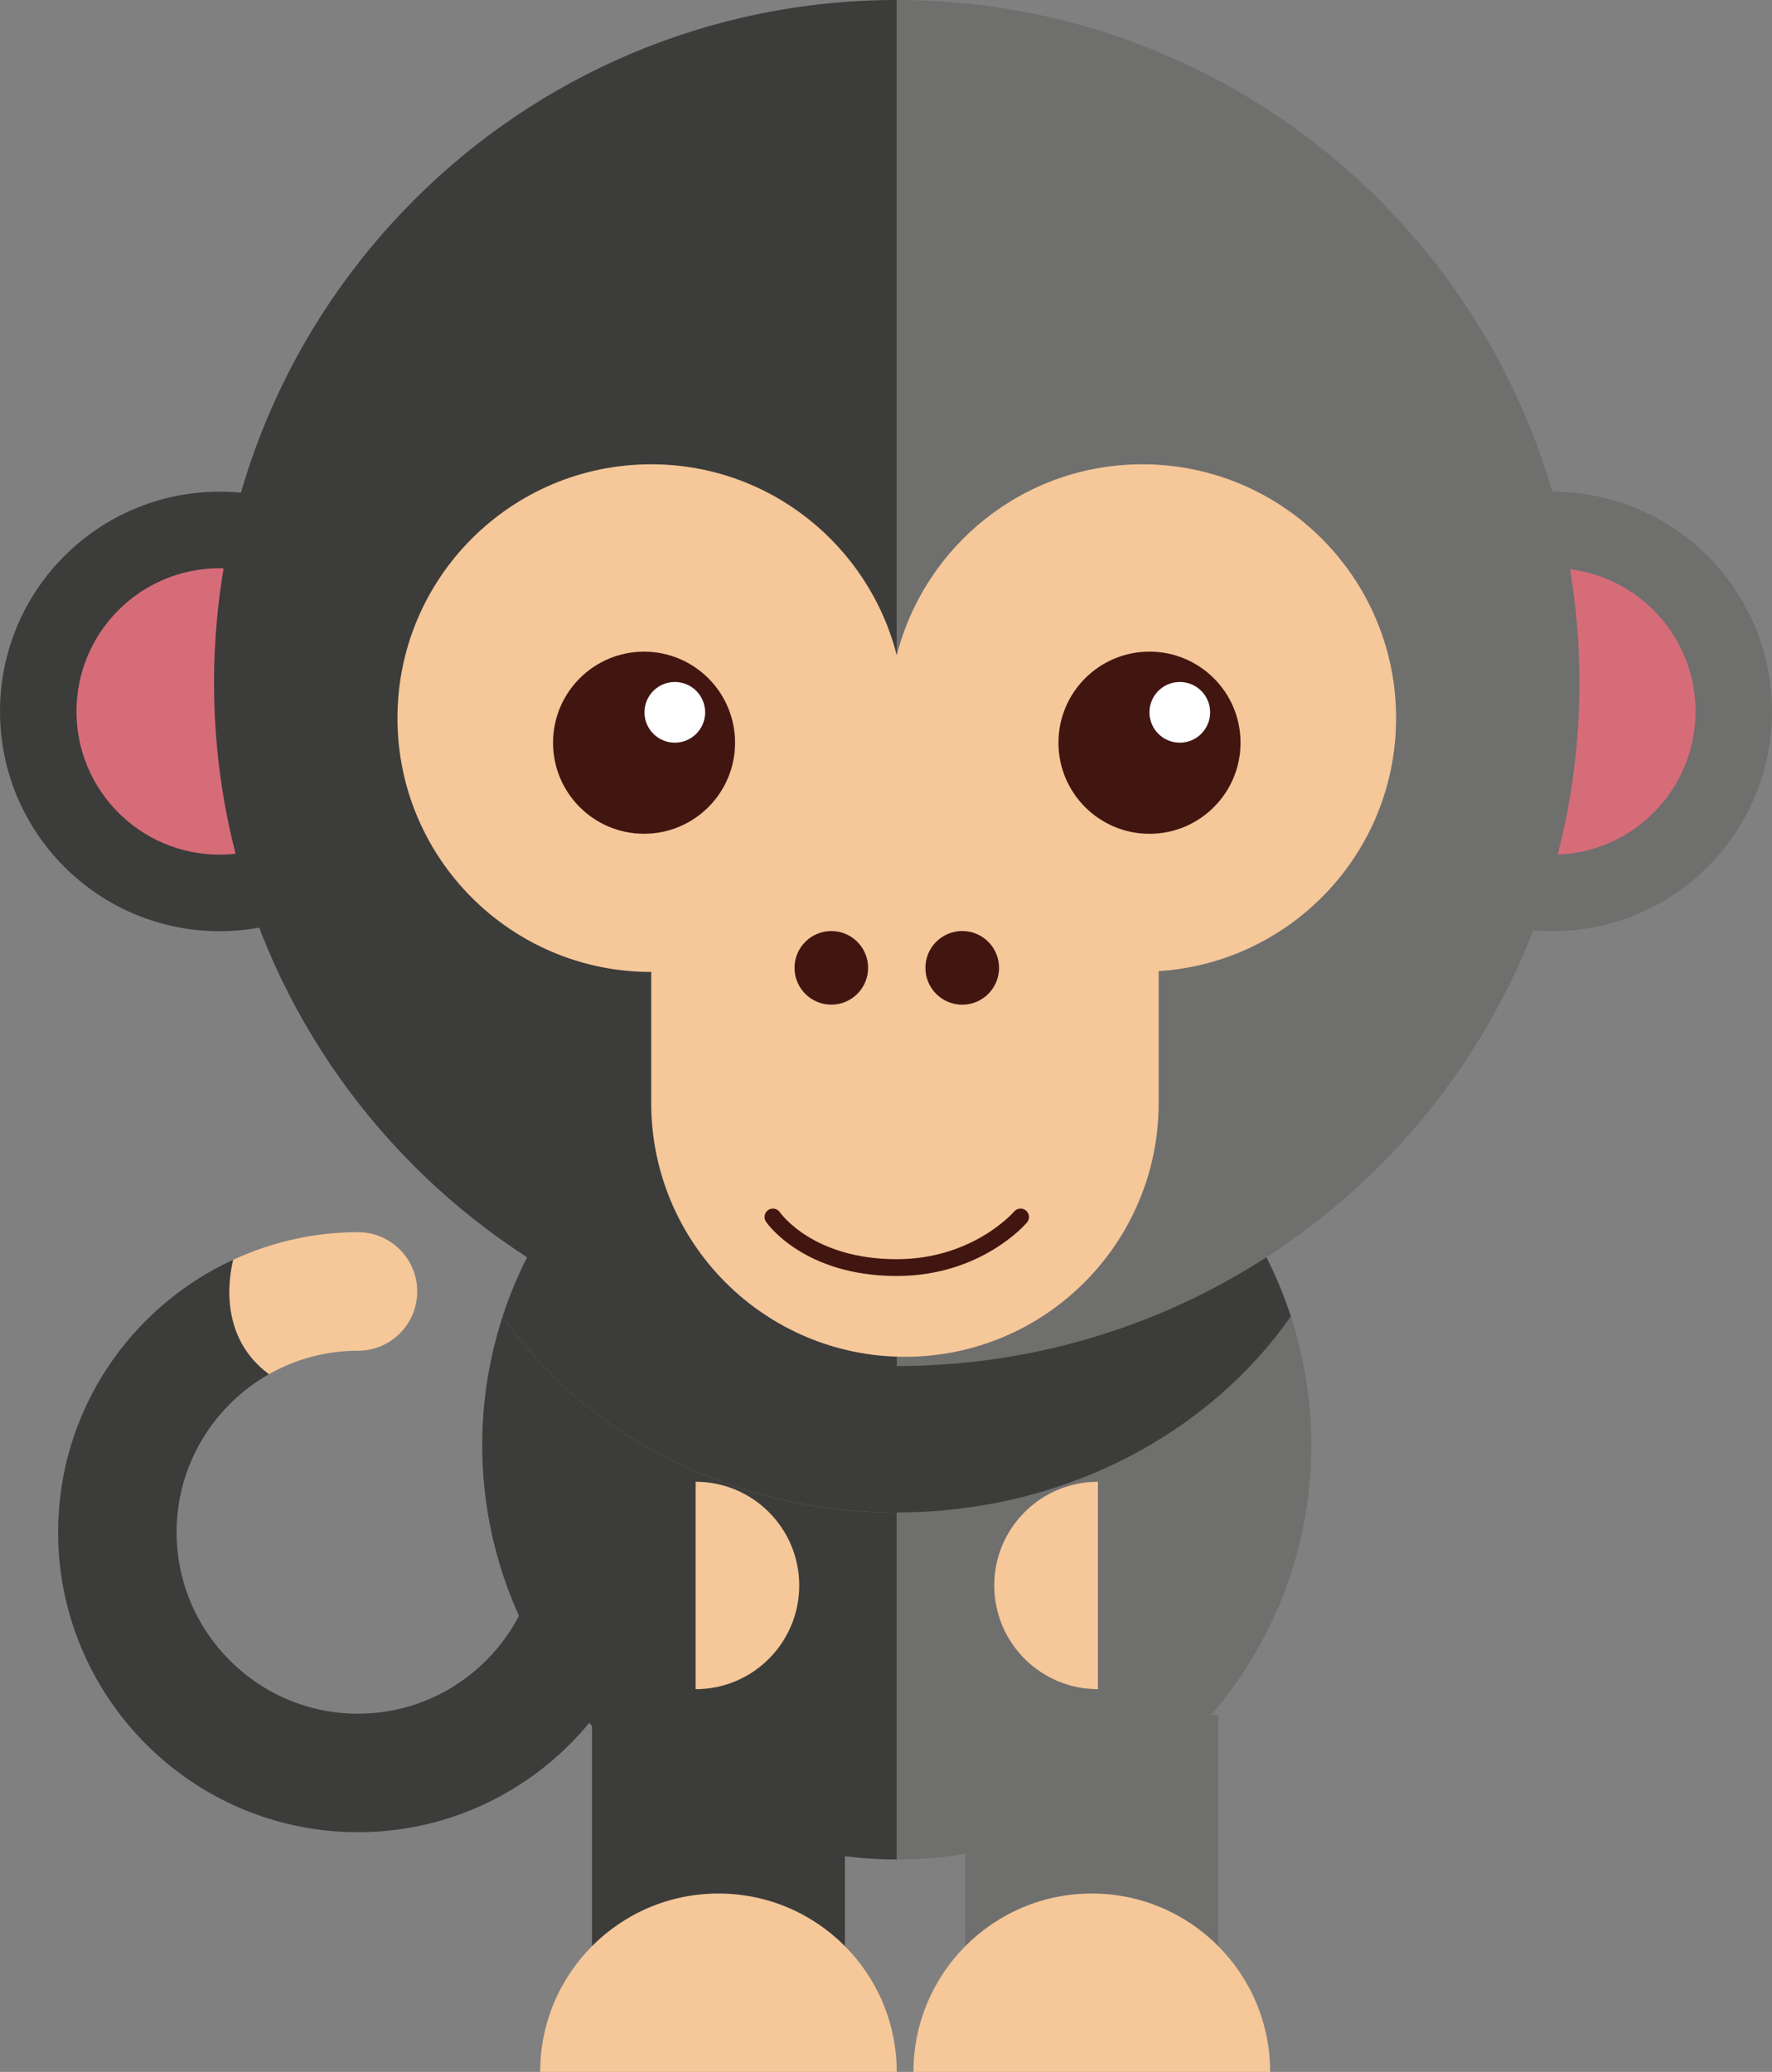 <?xml version="1.0" encoding="utf-8"?>
<!-- Generator: Adobe Illustrator 16.0.0, SVG Export Plug-In . SVG Version: 6.00 Build 0)  -->
<!DOCTYPE svg PUBLIC "-//W3C//DTD SVG 1.1//EN" "http://www.w3.org/Graphics/SVG/1.1/DTD/svg11.dtd">
<svg version="1.1" id="Layer_1" xmlns="http://www.w3.org/2000/svg" xmlns:xlink="http://www.w3.org/1999/xlink" x="0px" y="0px"
	 width="50px" height="58.437px" viewBox="0 0 50 58.437" enable-background="new 0 0 50 58.437" xml:space="preserve">
<rect x="0" y="0" width="50" height="58.437" fill="#808080" stroke="none"/>
<g>
	<g>
		<g>
			<g>
				<rect x="16.705" y="48.375" fill="#3C3C3B" width="7.136" height="7.729"/>
			</g>
		</g>
		<g>
			<g>
				<rect x="27.238" y="48.375" fill="#6F6F6E" width="7.138" height="7.729"/>
			</g>
		</g>
		<g>
			<g>
				<path fill="#F5C799" d="M20.273,53.406c-2.779,0-5.031,2.252-5.031,5.031h10.061C25.303,55.658,23.051,53.406,20.273,53.406z"/>
			</g>
		</g>
		<g>
			<g>
				<path fill="#F5C799" d="M30.807,53.406c-2.779,0-5.032,2.252-5.032,5.031h10.064C35.839,55.658,33.586,53.406,30.807,53.406z"/>
			</g>
		</g>
	</g>
	<g>
		<g>
			<g>
				<path fill="#3C3C3B" d="M14.184,37.126c-0.371,1.142-0.578,2.357-0.578,3.622c0,6.461,5.238,11.697,11.697,11.697V42.66
					C20.604,42.66,16.497,40.444,14.184,37.126z"/>
			</g>
		</g>
		<g>
			<g>
				<path fill="#6F6F6E" d="M25.303,42.66v9.786c6.46,0,11.699-5.236,11.699-11.697c0-1.265-0.208-2.48-0.578-3.622
					C34.111,40.444,30.003,42.66,25.303,42.66z"/>
			</g>
		</g>
		<g>
			<g>
				<path fill="#3C3C3B" d="M25.303,29.051c-5.194,0-9.593,3.388-11.119,8.075c2.313,3.317,6.419,5.533,11.119,5.533
					s8.808-2.216,11.121-5.533C34.896,32.439,30.499,29.051,25.303,29.051z"/>
			</g>
		</g>
	</g>
	<g>
		<g>
			<g>
				<g>
					<g>
						<circle fill="#3C3C3B" cx="6.198" cy="20.066" r="6.198"/>
					</g>
				</g>
				<g>
					<g>
						<circle fill="#D76C79" cx="6.197" cy="20.066" r="4.039"/>
					</g>
				</g>
			</g>
			<g>
				<g>
					<g>
						<circle fill="#6F6F6E" cx="43.802" cy="20.066" r="6.198"/>
					</g>
				</g>
				<g>
					<g>
						<circle fill="#D76C79" cx="43.801" cy="20.066" r="4.04"/>
					</g>
				</g>
			</g>
		</g>
		<g>
			<g>
				<g>
					<path fill="#3C3C3B" d="M6.04,19.264c0,10.638,8.625,19.264,19.264,19.264V0C14.665,0,6.04,8.625,6.04,19.264z"/>
				</g>
			</g>
			<g>
				<g>
					<path fill="#6F6F6E" d="M44.567,19.264C44.567,8.625,35.943,0,25.303,0v38.528C35.943,38.528,44.567,29.902,44.567,19.264z"/>
				</g>
			</g>
		</g>
		<g>
			<g>
				<g>
					<path fill="#F5C799" d="M39.393,20.254c0-3.954-3.206-7.159-7.161-7.159c-3.339,0-6.136,2.291-6.929,5.384
						c-0.79-3.094-3.587-5.384-6.928-5.384c-3.954,0-7.16,3.206-7.16,7.159c0,3.955,3.206,7.16,7.16,7.16v3.694
						c0,3.955,3.205,7.16,7.16,7.16c3.953,0,7.159-3.205,7.159-7.16v-3.717C36.432,27.151,39.393,24.053,39.393,20.254z"/>
				</g>
			</g>
			<g>
				<g>
					<g>
						<circle fill="#411611" cx="23.457" cy="27.298" r="1.038"/>
					</g>
				</g>
				<g>
					<g>
						<circle fill="#411611" cx="27.151" cy="27.298" r="1.039"/>
					</g>
				</g>
			</g>
			<g>
				<g>
					<g>
						<g>
							<circle fill="#411611" cx="18.173" cy="20.948" r="2.568"/>
						</g>
					</g>
				</g>
				<g>
					<g>
						<g>
							<circle fill="#411611" cx="32.435" cy="20.948" r="2.569"/>
						</g>
					</g>
				</g>
				<g>
					<g>
						<circle fill="#FFFFFF" cx="19.041" cy="20.091" r="0.856"/>
					</g>
				</g>
				<g>
					<g>
						<circle fill="#FFFFFF" cx="33.29" cy="20.091" r="0.856"/>
					</g>
				</g>
			</g>
			<g>
				<g>
					<g>
						<g>
							<path fill="#411611" d="M25.303,35.989c-2.607,0-3.646-1.467-3.688-1.528c-0.075-0.108-0.048-0.257,0.06-0.332
								c0.109-0.074,0.257-0.046,0.331,0.062c0.042,0.059,0.959,1.324,3.297,1.324c2.146,0,3.302-1.33,3.313-1.344
								c0.085-0.1,0.236-0.111,0.336-0.027c0.099,0.087,0.111,0.236,0.026,0.336C28.926,34.541,27.668,35.989,25.303,35.989z"/>
						</g>
					</g>
				</g>
			</g>
		</g>
	</g>
	<g>
		<g>
			<g>
				<path fill="#F5C799" d="M30.98,47.643c-1.616,0-2.926-1.311-2.926-2.926c0-1.614,1.31-2.925,2.926-2.925"/>
			</g>
		</g>
		<g>
			<g>
				<path fill="#F5C799" d="M19.628,47.643c1.615,0,2.924-1.311,2.924-2.926c0-1.614-1.309-2.925-2.924-2.925"/>
			</g>
		</g>
	</g>
	<g>
		<g>
			<g>
				<path fill="#3C3C3B" d="M16.891,41.543c-0.923,0-1.67,0.749-1.67,1.671c0,2.822-2.297,5.12-5.12,5.12
					c-2.823,0-5.118-2.298-5.118-5.12c0-1.908,1.053-3.574,2.606-4.456c-1.38-1.021-1.151-2.644-1.009-3.227
					c-2.91,1.338-4.94,4.274-4.94,7.683c0,4.665,3.795,8.463,8.46,8.463c4.665,0,8.461-3.798,8.461-8.463
					C18.563,42.292,17.814,41.543,16.891,41.543z"/>
			</g>
		</g>
		<g>
			<g>
				<path fill="#F5C799" d="M7.59,38.758c0.743-0.421,1.598-0.661,2.512-0.661c0.923,0,1.671-0.749,1.671-1.673
					c0-0.922-0.749-1.671-1.671-1.671c-1.257,0-2.447,0.283-3.521,0.778C6.439,36.115,6.209,37.737,7.59,38.758z"/>
			</g>
		</g>
	</g>
</g>
</svg>
